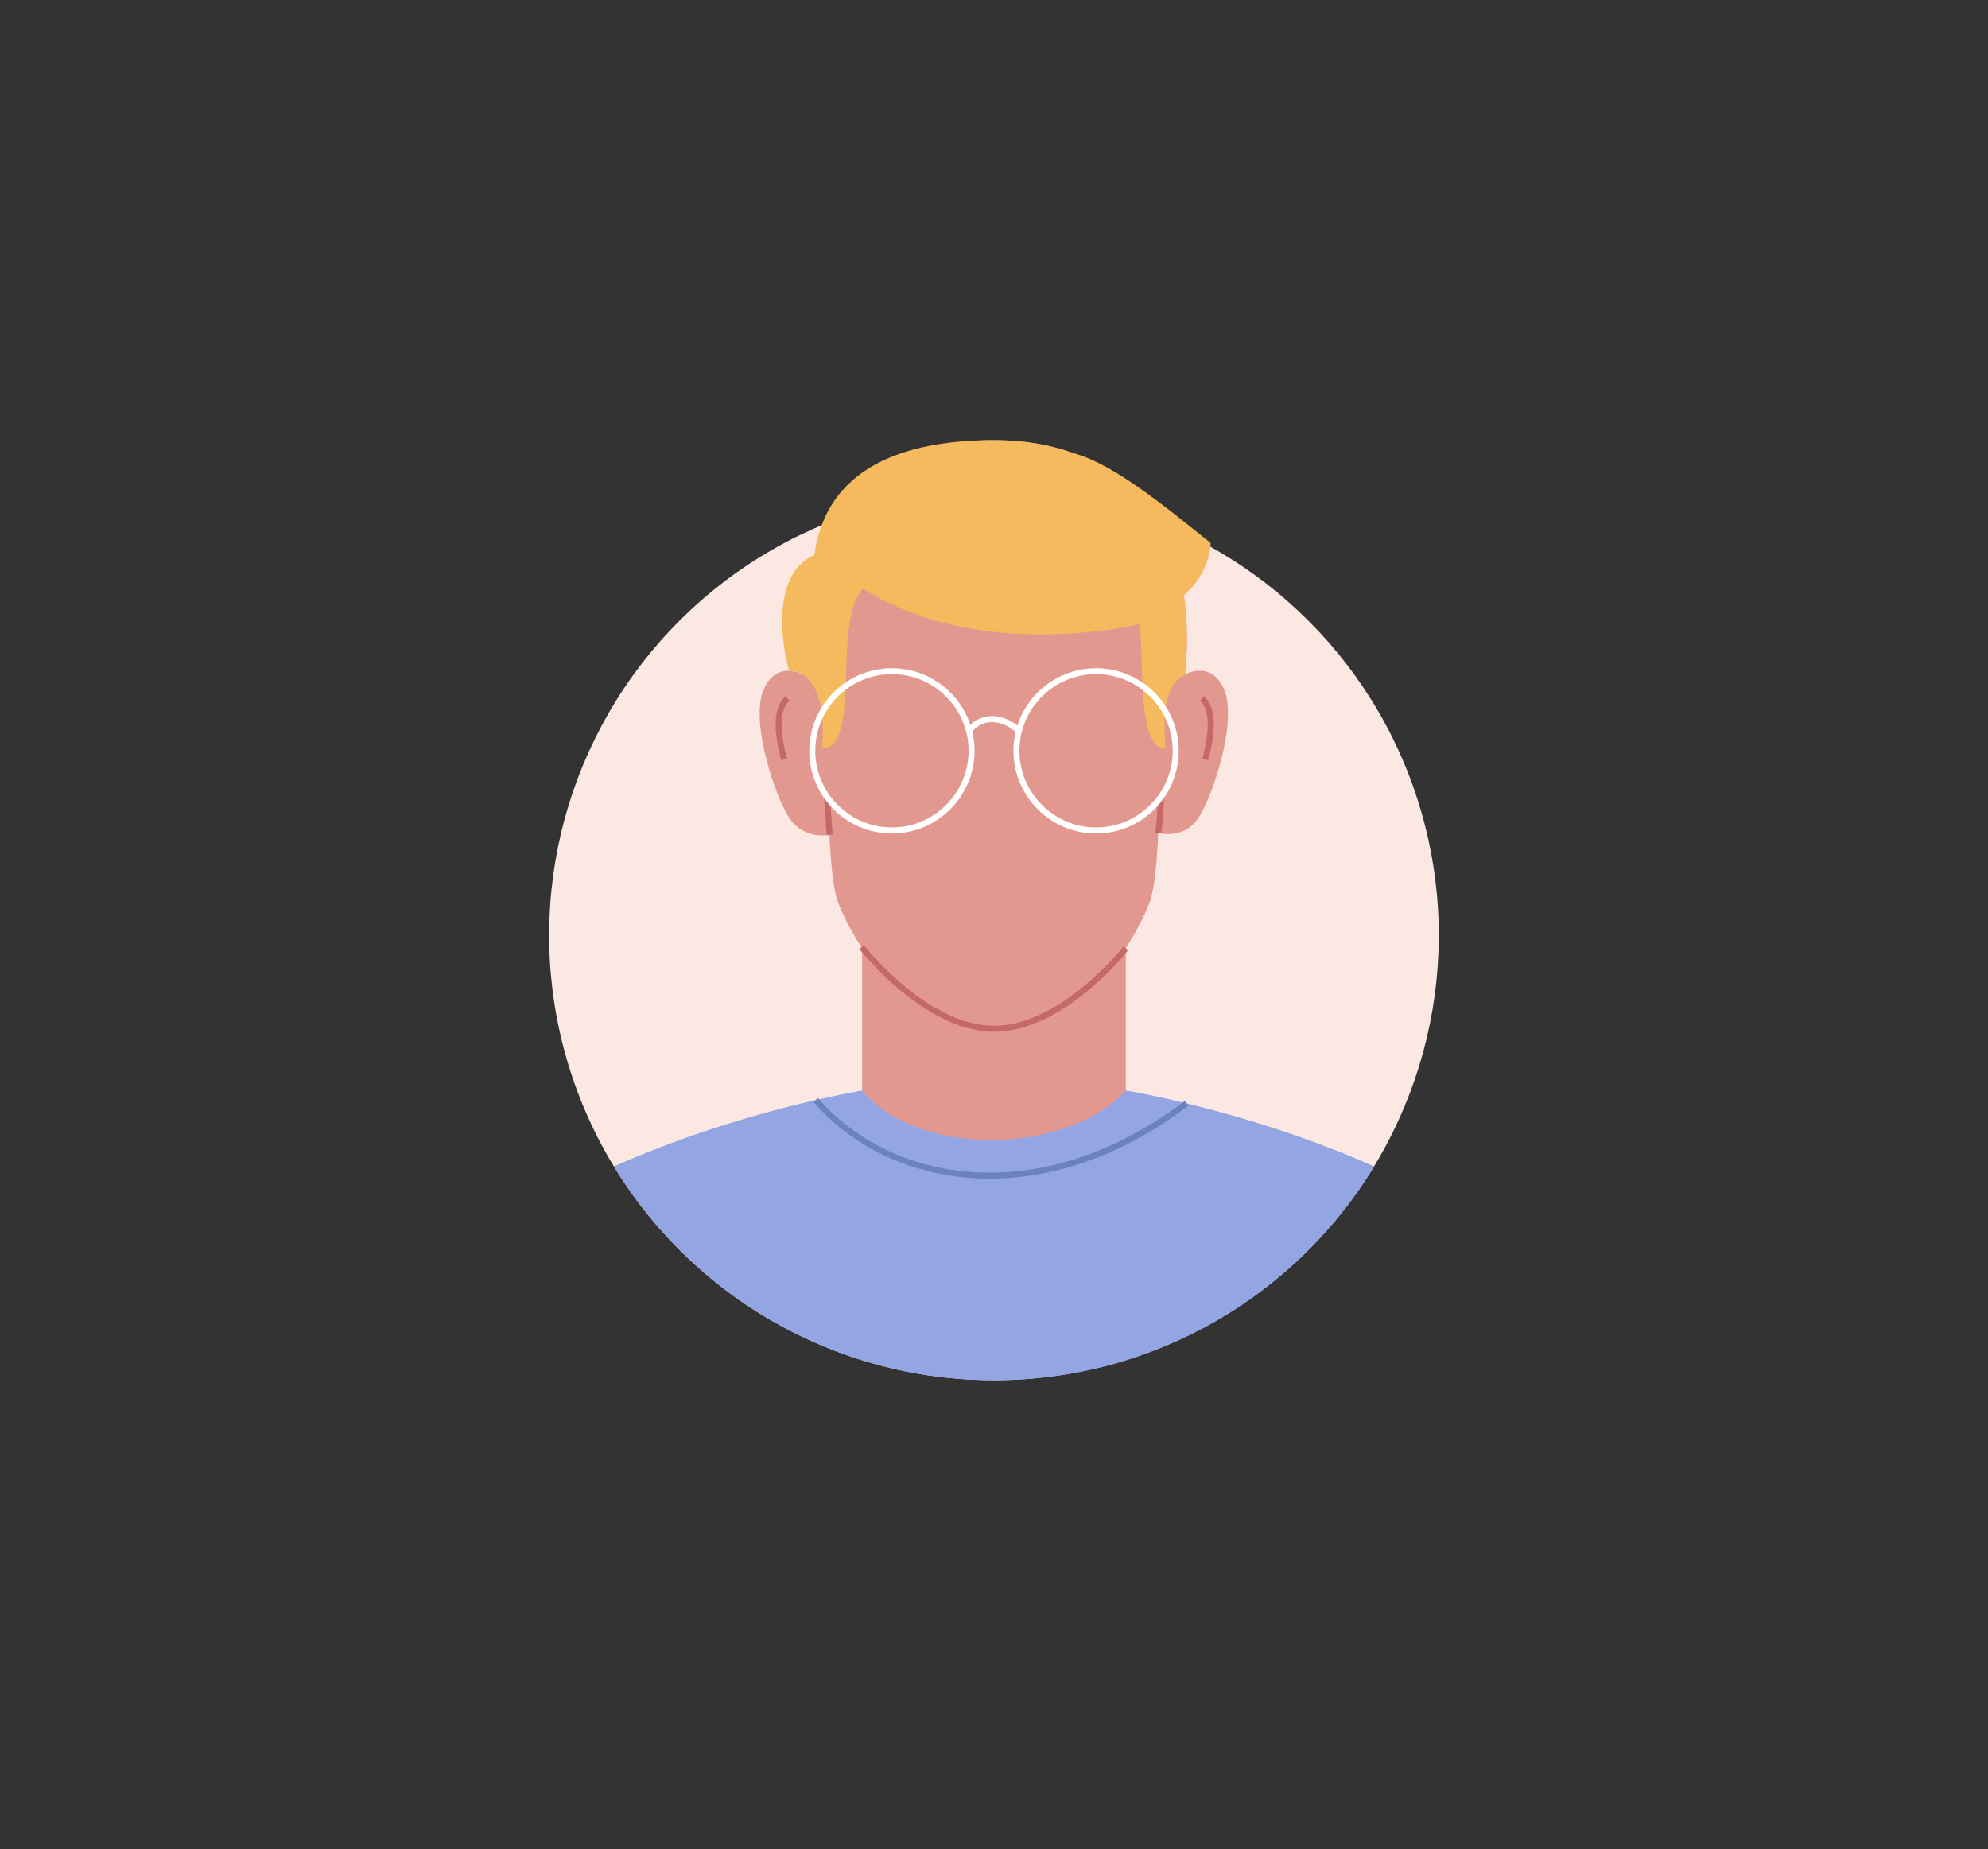 <?xml version="1.0" encoding="UTF-8"?>
<svg id="OBJECTS" xmlns="http://www.w3.org/2000/svg" viewBox="0 0 249.48 232.05">
  <rect x="0" y="0" width="249.48" height="232.05" fill="#333333" stroke="none"/>
  <defs>
    <style>
      .cls-1 {
        fill: #94a5e4;
      }

      .cls-1, .cls-2, .cls-3, .cls-4, .cls-5, .cls-6, .cls-7 {
        stroke-width: 0px;
      }

      .cls-2 {
        fill: #6c82bc;
      }

      .cls-3 {
        fill: #fce8e3;
      }

      .cls-4 {
        fill: #fff;
      }

      .cls-5 {
        fill: #e2988f;
      }

      .cls-6 {
        fill: #c46966;
      }

      .cls-7 {
        fill: #f4ba5d;
      }
    </style>
  </defs>
  <circle class="cls-3" cx="124.74" cy="117.38" r="55.82" transform="translate(-18.16 211.81) rotate(-76.72)"/>
  <g>
    <rect class="cls-5" x="108.19" y="110.02" width="33.09" height="33.36"/>
    <g>
      <path class="cls-5" d="m153.66,86.61c-1.63-3.9-4.96-1.98-4.96-1.98,1.92-17.71-7.08-29.4-23.97-29.4s-25.89,11.69-23.97,29.4c0,0-3.33-1.91-4.96,1.98-1.63,3.9,1.35,13.03,3.19,15.94,1.84,2.9,5.1,2.22,5.1,2.22,0,0,.21,6.14,1.06,8.41.85,2.27,6.77,15.92,19.57,15.92s18.72-13.65,19.57-15.92c.85-2.27,1.06-8.66,1.06-8.66,0,0,3.26.94,5.1-1.97,1.84-2.9,4.82-12.04,3.19-15.94Z"/>
      <path class="cls-6" d="m124.74,129.46c-8.05,0-15.49-8.64-16.9-10.37l.58-.47c1.37,1.69,8.61,10.09,16.32,10.09s14.91-8.28,16.26-9.94l.58.47c-1.39,1.71-8.73,10.22-16.84,10.22Z"/>
      <rect class="cls-6" x="103.57" y="100.04" width=".75" height="4.73" transform="translate(-6.59 7.15) rotate(-3.82)"/>
      <rect class="cls-6" x="143.31" y="101.9" width="4.48" height=".75" transform="translate(32.04 239.25) rotate(-85.44)"/>
      <path class="cls-6" d="m98.03,95.4c-1.08-4.16-.91-6.71.53-8.04l.51.55c-1.2,1.11-1.31,3.49-.31,7.3l-.73.19Z"/>
      <path class="cls-6" d="m151.62,95.4l-.73-.19c.99-3.81.89-6.2-.31-7.3l.51-.55c1.45,1.33,1.62,3.88.53,8.04Z"/>
      <path class="cls-7" d="m151.94,68.15c-6.25-5.05-12.49-10.08-17.32-11.31-2.9-1.05-6.2-1.61-9.88-1.61-11.48,0-21.07,3.53-22.55,14.42-5.23,2.21-4.27,10.74-3.16,14.51,0,0,.89-.02,1.74.47h0c2.23,1.45,2.74,5.4,2.39,9.31,5.01.03,1.22-16.14,5.15-20.06,14.88,9.37,34.73,4.43,34.73,4.43.56,6.1-.26,15.64,3.26,15.63-.35-3.74-.36-7.83,2.39-9.31h0c.38-3.55.32-6.85-.14-9.86,1.74-1.63,3.25-3.83,3.38-6.62Z"/>
      <g>
        <path class="cls-4" d="m111.93,104.59c-5.72,0-10.37-4.65-10.37-10.37s4.65-10.37,10.37-10.37,10.37,4.65,10.37,10.37-4.65,10.37-10.37,10.37Zm0-20c-5.31,0-9.62,4.32-9.62,9.62s4.32,9.62,9.62,9.62,9.62-4.32,9.62-9.62-4.32-9.62-9.62-9.62Z"/>
        <path class="cls-4" d="m137.55,104.59c-5.72,0-10.37-4.65-10.37-10.37s4.65-10.37,10.37-10.37,10.37,4.65,10.37,10.37-4.65,10.37-10.37,10.37Zm0-20c-5.31,0-9.62,4.32-9.62,9.62s4.32,9.62,9.62,9.62,9.62-4.32,9.62-9.62-4.32-9.62-9.62-9.62Z"/>
        <path class="cls-4" d="m127.61,91.98c-1.06-.98-2.28-1.47-3.43-1.36-.92.09-1.7.54-2.27,1.31l-.6-.45c.69-.93,1.68-1.5,2.8-1.61,1.36-.13,2.79.42,4.01,1.55l-.51.55Z"/>
      </g>
    </g>
    <path class="cls-1" d="m172.45,146.37c-15.76-7.03-31.12-9.52-31.12-9.52-7.88,8.22-26.16,8.34-33.13,0,0,0-15.4,2.49-31.16,9.52,9.8,16.08,27.5,26.83,47.71,26.83s37.91-10.74,47.71-26.83Z"/>
    <path class="cls-2" d="m124.21,147.9c-9.14,0-17.07-3.76-22.12-9.62l.57-.49c9.12,10.58,27.86,14.1,46.02.36l.45.6c-8.51,6.44-17.15,9.15-24.92,9.15Z"/>
  </g>
</svg>